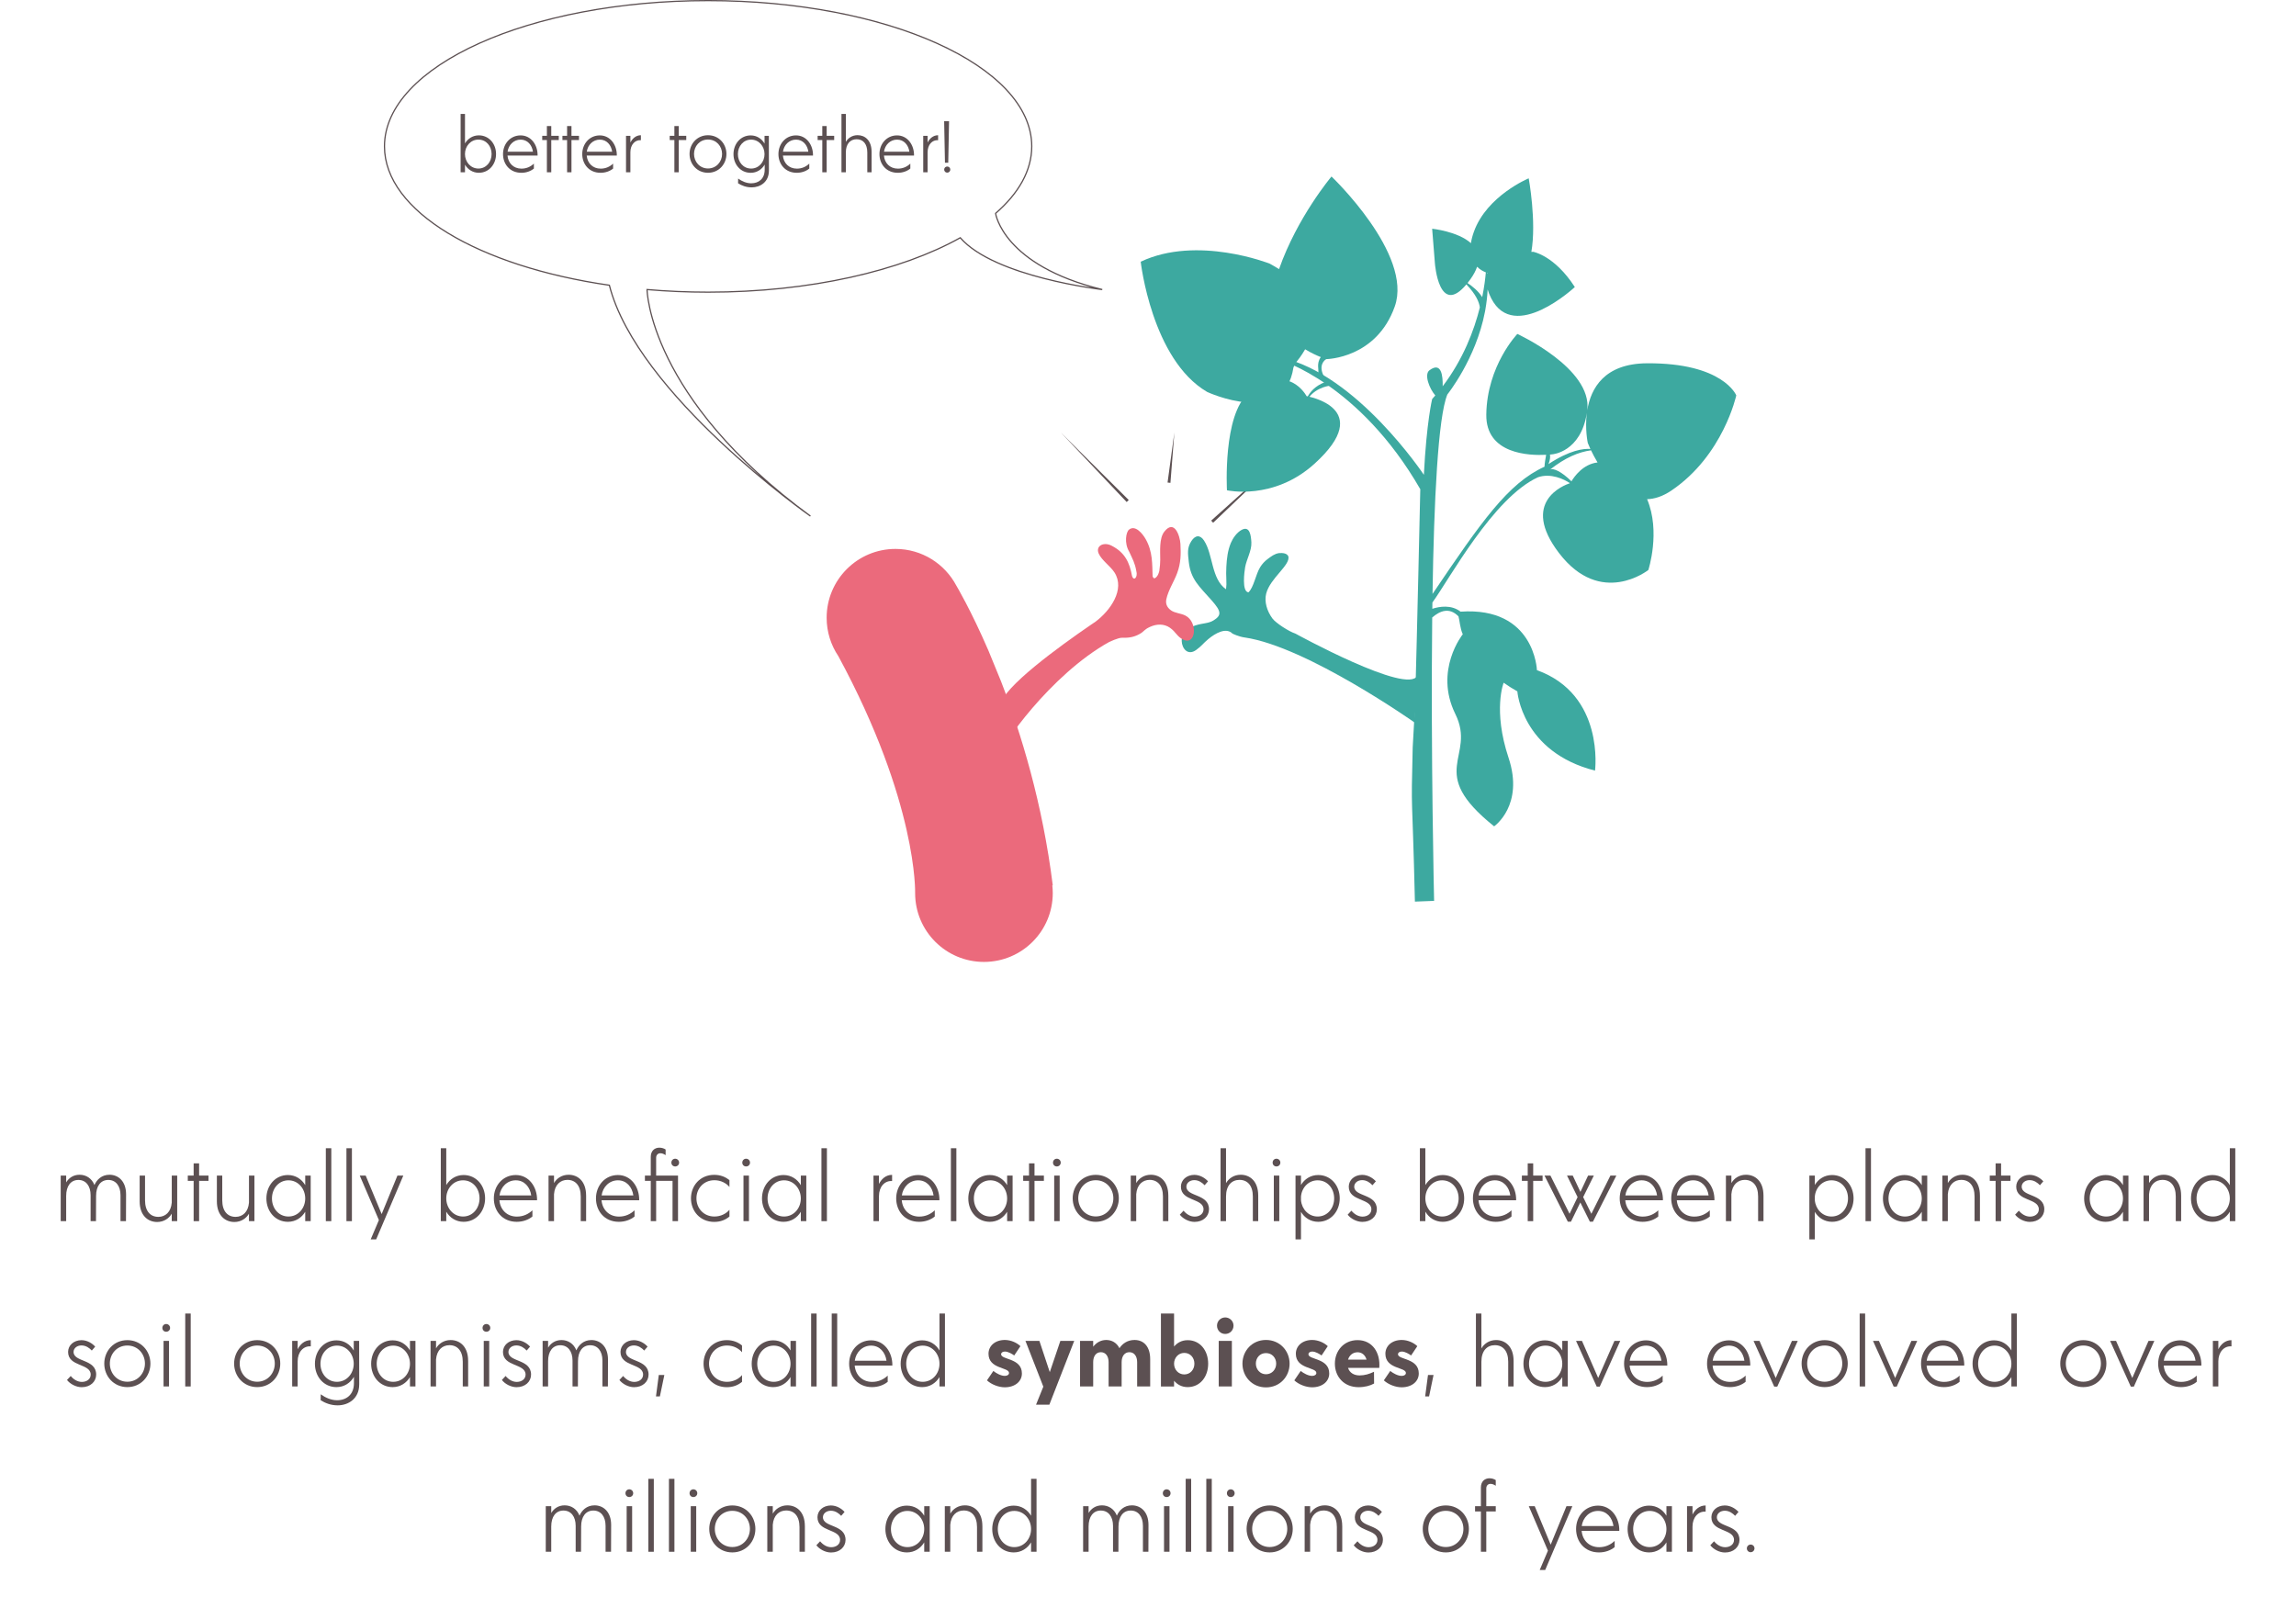 <?xml version="1.0" encoding="UTF-8"?><svg xmlns="http://www.w3.org/2000/svg" viewBox="0 0 1250 875.26"><defs><style>.d{fill:#eb6a7c;}.e{fill:#3da9a0;}.f{fill:#5c5052;}.g{fill:none;stroke:#5c5052;stroke-miterlimit:10;stroke-width:.67px;}</style></defs><g id="a"/><g id="b"><g id="c"><g><path class="f" d="M68.64,650.19l-.05,14.69h-2.98v-14.1c0-5.06-2.53-8.34-6.65-8.34s-6.65,3.28-6.65,8.69l-.05,13.75h-2.93v-14.1c0-5.06-2.53-8.34-6.65-8.34s-6.65,3.28-6.65,8.69v13.75h-2.98v-24.82h2.98v3.72c1.34-2.28,3.77-4.17,7.3-4.17s6.65,1.94,8.09,5.61c1.24-2.88,3.92-5.61,8.19-5.61,4.96,0,9.03,3.72,9.03,10.57Z"/><path class="f" d="M96.48,640.06v24.82h-2.98v-4.07c-1.44,2.53-4.27,4.52-7.94,4.52-5.11,0-9.53-3.62-9.53-11.27v-14h2.93v13.45c0,5.96,2.93,9.03,7.25,9.03,3.82,0,6.9-2.63,7.3-7.79v-14.69h2.98Z"/><path class="f" d="M113.51,642.94h-5.11v21.94h-2.98v-21.94h-3.18v-2.88h3.18v-6.65h2.98v6.65h5.11v2.88Z"/><path class="f" d="M138.52,640.06v24.82h-2.98v-4.07c-1.44,2.53-4.27,4.52-7.94,4.52-5.11,0-9.53-3.62-9.53-11.27v-14h2.93v13.45c0,5.96,2.93,9.03,7.25,9.03,3.82,0,6.9-2.63,7.3-7.79v-14.69h2.98Z"/><path class="f" d="M169.15,640.06v24.82h-2.98v-5.11c-1.94,3.23-5.26,5.46-9.43,5.46-6.9,0-11.71-5.71-11.71-12.71s4.81-12.76,11.71-12.76c4.17,0,7.5,2.23,9.43,5.51v-5.21h2.98Zm-2.98,12.46c0-5.31-3.82-9.88-9.13-9.88s-8.98,4.52-8.98,9.88,3.67,9.83,8.98,9.83,9.13-4.52,9.13-9.83Z"/><path class="f" d="M177.39,625.17h2.98v39.71h-2.98v-39.71Z"/><path class="f" d="M188.61,625.17h2.98v39.71h-2.98v-39.71Z"/><path class="f" d="M219.58,640.06l-14.79,34.75h-2.98l4.47-10.52-10.42-24.22h3.23l8.69,20.95,8.59-20.95h3.23Z"/><path class="f" d="M264.1,652.47c0,7-4.81,12.76-11.71,12.76-4.17,0-7.5-2.23-9.43-5.51v5.16h-2.98v-39.71h2.98v20.05c1.94-3.23,5.26-5.46,9.43-5.46,6.9,0,11.71,5.71,11.71,12.71Zm-3.03,0c0-5.41-3.67-9.83-8.98-9.83s-9.13,4.52-9.13,9.83,3.82,9.88,9.13,9.88,8.98-4.52,8.98-9.88Z"/><path class="f" d="M292.39,653.51h-20.5c.45,5.06,4.02,8.88,9.53,8.88,3.47,0,6.3-1.39,8.44-3.42v3.38c-2.13,1.74-5.11,2.88-8.54,2.88-7.79,0-12.46-5.86-12.46-12.76s4.86-12.71,11.96-12.71,11.71,6.45,11.57,13.75Zm-20.45-2.63h17.27c-.65-4.62-3.72-8.24-8.39-8.24s-8.24,3.57-8.89,8.24Z"/><path class="f" d="M319.1,650.88v14h-2.93v-13.45c0-5.96-2.93-9.03-7.25-9.03-3.82,0-6.9,2.63-7.3,7.79v14.69h-2.98v-24.82h2.98v4.07c1.44-2.53,4.27-4.52,7.94-4.52,5.11,0,9.53,3.62,9.53,11.27Z"/><path class="f" d="M347.99,653.51h-20.5c.45,5.06,4.02,8.88,9.53,8.88,3.47,0,6.3-1.39,8.44-3.42v3.38c-2.13,1.74-5.11,2.88-8.54,2.88-7.79,0-12.46-5.86-12.46-12.76s4.86-12.71,11.96-12.71,11.71,6.45,11.57,13.75Zm-20.45-2.63h17.27c-.65-4.62-3.72-8.24-8.39-8.24s-8.24,3.57-8.89,8.24Z"/><path class="f" d="M369.13,664.88h-2.98v-21.94h-8.93v21.94h-2.93v-21.94h-3.18v-2.88h3.18v-10.23c0-3.18,2.04-4.96,4.67-4.96,1.44,0,2.58,.45,3.42,.99v3.08c-.79-.5-1.64-1.04-2.88-1.04s-2.28,.89-2.28,2.48v9.68h11.91v24.82Zm-3.62-31.87c0-1.19,.89-2.13,2.08-2.13s2.13,.94,2.13,2.13-.94,2.08-2.13,2.08-2.08-.89-2.08-2.08Z"/><path class="f" d="M376.18,652.47c0-6.9,4.96-12.81,12.66-12.81,3.42,0,6.2,1.14,8.29,2.93v3.67c-1.74-2.08-4.67-3.67-8.19-3.67-5.86,0-9.78,4.52-9.78,9.88s3.92,9.88,9.78,9.88c3.52,0,6.45-1.59,8.19-3.67v3.67c-2.08,1.79-4.86,2.93-8.29,2.93-7.69,0-12.66-5.91-12.66-12.81Z"/><path class="f" d="M404.12,633.01c0-1.19,.89-2.13,2.08-2.13s2.13,.94,2.13,2.13-.94,2.08-2.13,2.08-2.08-.89-2.08-2.08Zm.65,7.05h2.98v24.82h-2.98v-24.82Z"/><path class="f" d="M438.97,640.06v24.82h-2.98v-5.11c-1.94,3.23-5.26,5.46-9.43,5.46-6.9,0-11.71-5.71-11.71-12.71s4.81-12.76,11.71-12.76c4.17,0,7.5,2.23,9.43,5.51v-5.21h2.98Zm-2.98,12.46c0-5.31-3.82-9.88-9.13-9.88s-8.98,4.52-8.98,9.88,3.67,9.83,8.98,9.83,9.13-4.52,9.13-9.83Z"/><path class="f" d="M447.21,625.17h2.98v39.71h-2.98v-39.71Z"/><path class="f" d="M485.68,639.66v3.38c-4.02-.3-7.15,3.08-7.15,8.19v13.65h-2.98v-24.82h2.98v4.57c1.29-2.58,3.67-4.96,7.15-4.96Z"/><path class="f" d="M511.44,653.51h-20.5c.45,5.06,4.02,8.88,9.53,8.88,3.47,0,6.3-1.39,8.44-3.42v3.38c-2.13,1.74-5.11,2.88-8.54,2.88-7.79,0-12.46-5.86-12.46-12.76s4.86-12.71,11.96-12.71,11.71,6.45,11.57,13.75Zm-20.45-2.63h17.27c-.65-4.62-3.72-8.24-8.39-8.24s-8.24,3.57-8.89,8.24Z"/><path class="f" d="M517.69,625.17h2.98v39.71h-2.98v-39.71Z"/><path class="f" d="M551.29,640.06v24.82h-2.98v-5.11c-1.94,3.23-5.26,5.46-9.43,5.46-6.9,0-11.71-5.71-11.71-12.71s4.81-12.76,11.71-12.76c4.17,0,7.5,2.23,9.43,5.51v-5.21h2.98Zm-2.98,12.46c0-5.31-3.82-9.88-9.13-9.88s-8.98,4.52-8.98,9.88,3.67,9.83,8.98,9.83,9.13-4.52,9.13-9.83Z"/><path class="f" d="M568.32,642.94h-5.11v21.94h-2.98v-21.94h-3.18v-2.88h3.18v-6.65h2.98v6.65h5.11v2.88Z"/><path class="f" d="M573.28,633.01c0-1.19,.89-2.13,2.08-2.13s2.13,.94,2.13,2.13-.94,2.08-2.13,2.08-2.08-.89-2.08-2.08Zm.65,7.05h2.98v24.82h-2.98v-24.82Z"/><path class="f" d="M584,652.42c0-6.85,5.11-12.76,12.56-12.76s12.56,5.91,12.56,12.76-5.11,12.81-12.56,12.81-12.56-5.91-12.56-12.81Zm22.14,0c0-5.26-3.87-9.83-9.58-9.83s-9.53,4.57-9.53,9.83,3.87,9.88,9.53,9.88,9.58-4.62,9.58-9.88Z"/><path class="f" d="M636.07,650.88v14h-2.93v-13.45c0-5.96-2.93-9.03-7.25-9.03-3.82,0-6.9,2.63-7.3,7.79v14.69h-2.98v-24.82h2.98v4.07c1.44-2.53,4.27-4.52,7.94-4.52,5.11,0,9.53,3.62,9.53,11.27Z"/><path class="f" d="M642.32,661.35l2.04-2.18c1.49,1.84,3.67,3.23,6.06,3.23,2.68,0,4.81-1.54,4.81-3.97,0-6.2-12.36-4.17-12.31-12.41,.05-3.57,3.08-6.3,7.25-6.35,3.28,0,6.01,1.84,7.5,3.52l-1.84,2.13c-1.24-1.34-3.18-2.78-5.61-2.78s-4.27,1.49-4.32,3.47c-.1,5.76,12.36,3.77,12.31,12.46-.05,3.82-3.18,6.8-7.89,6.8-3.08,0-6.3-1.74-7.99-3.92Z"/><path class="f" d="M685.01,650.88v14h-2.93v-13.45c0-5.96-2.93-9.03-7.25-9.03s-7.35,3.08-7.35,9.03v13.45h-2.98v-39.71h2.98v19.01c1.44-2.53,4.27-4.57,7.99-4.57,5.11,0,9.53,3.62,9.53,11.27Z"/><path class="f" d="M692.85,633.01c0-1.19,.89-2.13,2.08-2.13s2.13,.94,2.13,2.13-.94,2.08-2.13,2.08-2.08-.89-2.08-2.08Zm.65,7.05h2.98v24.82h-2.98v-24.82Z"/><path class="f" d="M729.38,652.47c0,7-4.81,12.76-11.71,12.76-4.12,0-7.45-2.18-9.38-5.41v14.99h-2.98v-34.75h2.98v5.11c1.94-3.23,5.26-5.41,9.38-5.41,6.9,0,11.71,5.71,11.71,12.71Zm-3.03,0c0-5.41-3.67-9.83-8.98-9.83-4.96,0-8.64,3.92-9.08,8.79v2.08c.45,4.86,4.12,8.84,9.08,8.84,5.31,0,8.98-4.52,8.98-9.88Z"/><path class="f" d="M733.7,661.35l2.04-2.18c1.49,1.84,3.67,3.23,6.06,3.23,2.68,0,4.81-1.54,4.81-3.97,0-6.2-12.36-4.17-12.31-12.41,.05-3.57,3.08-6.3,7.25-6.35,3.28,0,6.01,1.84,7.5,3.52l-1.84,2.13c-1.24-1.34-3.18-2.78-5.61-2.78s-4.27,1.49-4.32,3.47c-.1,5.76,12.36,3.77,12.31,12.46-.05,3.82-3.18,6.8-7.89,6.8-3.08,0-6.3-1.74-7.99-3.92Z"/><path class="f" d="M797.14,652.47c0,7-4.81,12.76-11.71,12.76-4.17,0-7.5-2.23-9.43-5.51v5.16h-2.98v-39.71h2.98v20.05c1.94-3.23,5.26-5.46,9.43-5.46,6.9,0,11.71,5.71,11.71,12.71Zm-3.03,0c0-5.41-3.67-9.83-8.98-9.83s-9.13,4.52-9.13,9.83,3.82,9.88,9.13,9.88,8.98-4.52,8.98-9.88Z"/><path class="f" d="M825.43,653.51h-20.5c.45,5.06,4.02,8.88,9.53,8.88,3.47,0,6.3-1.39,8.44-3.42v3.38c-2.13,1.74-5.11,2.88-8.54,2.88-7.79,0-12.46-5.86-12.46-12.76s4.86-12.71,11.96-12.71,11.71,6.45,11.57,13.75Zm-20.45-2.63h17.27c-.65-4.62-3.72-8.24-8.39-8.24s-8.24,3.57-8.89,8.24Z"/><path class="f" d="M839.82,642.94h-5.11v21.94h-2.98v-21.94h-3.18v-2.88h3.18v-6.65h2.98v6.65h5.11v2.88Z"/><path class="f" d="M879.98,640.06l-12.76,25.12h-1.64l-5.21-10.47-5.11,10.47h-1.69l-12.71-25.12h3.23l10.42,20.8,4.37-9.08-5.76-11.71h3.13l4.17,8.88,4.17-8.88h3.13l-5.81,11.71,4.47,9.08,10.37-20.8h3.23Z"/><path class="f" d="M905.34,653.51h-20.5c.45,5.06,4.02,8.88,9.53,8.88,3.47,0,6.3-1.39,8.44-3.42v3.38c-2.13,1.74-5.11,2.88-8.54,2.88-7.79,0-12.46-5.86-12.46-12.76s4.86-12.71,11.96-12.71,11.71,6.45,11.57,13.75Zm-20.45-2.63h17.27c-.65-4.62-3.72-8.24-8.39-8.24s-8.24,3.57-8.89,8.24Z"/><path class="f" d="M933.39,653.51h-20.5c.45,5.06,4.02,8.88,9.53,8.88,3.47,0,6.3-1.39,8.44-3.42v3.38c-2.13,1.74-5.11,2.88-8.54,2.88-7.79,0-12.46-5.86-12.46-12.76s4.86-12.71,11.96-12.71,11.71,6.45,11.57,13.75Zm-20.45-2.63h17.27c-.65-4.62-3.72-8.24-8.39-8.24s-8.24,3.57-8.89,8.24Z"/><path class="f" d="M960.09,650.88v14h-2.93v-13.45c0-5.96-2.93-9.03-7.25-9.03-3.82,0-6.9,2.63-7.3,7.79v14.69h-2.98v-24.82h2.98v4.07c1.44-2.53,4.27-4.52,7.94-4.52,5.11,0,9.53,3.62,9.53,11.27Z"/><path class="f" d="M1009.13,652.47c0,7-4.81,12.76-11.71,12.76-4.12,0-7.45-2.18-9.38-5.41v14.99h-2.98v-34.75h2.98v5.11c1.94-3.23,5.26-5.41,9.38-5.41,6.9,0,11.71,5.71,11.71,12.71Zm-3.03,0c0-5.41-3.67-9.83-8.98-9.83-4.96,0-8.64,3.92-9.08,8.79v2.08c.45,4.86,4.12,8.84,9.08,8.84,5.31,0,8.98-4.52,8.98-9.88Z"/><path class="f" d="M1015.63,625.17h2.98v39.71h-2.98v-39.71Z"/><path class="f" d="M1049.24,640.06v24.82h-2.98v-5.11c-1.94,3.23-5.26,5.46-9.43,5.46-6.9,0-11.71-5.71-11.71-12.71s4.81-12.76,11.71-12.76c4.17,0,7.5,2.23,9.43,5.51v-5.21h2.98Zm-2.98,12.46c0-5.31-3.82-9.88-9.13-9.88s-8.98,4.52-8.98,9.88,3.67,9.83,8.98,9.83,9.13-4.52,9.13-9.83Z"/><path class="f" d="M1077.93,650.88v14h-2.93v-13.45c0-5.96-2.93-9.03-7.25-9.03-3.82,0-6.9,2.63-7.3,7.79v14.69h-2.98v-24.82h2.98v4.07c1.44-2.53,4.27-4.52,7.94-4.52,5.11,0,9.53,3.62,9.53,11.27Z"/><path class="f" d="M1094.55,642.94h-5.11v21.94h-2.98v-21.94h-3.18v-2.88h3.18v-6.65h2.98v6.65h5.11v2.88Z"/><path class="f" d="M1097.08,661.35l2.04-2.18c1.49,1.84,3.67,3.23,6.06,3.23,2.68,0,4.81-1.54,4.81-3.97,0-6.2-12.36-4.17-12.31-12.41,.05-3.57,3.08-6.3,7.25-6.35,3.28,0,6.01,1.84,7.5,3.52l-1.84,2.13c-1.24-1.34-3.18-2.78-5.61-2.78s-4.27,1.49-4.32,3.47c-.1,5.76,12.36,3.77,12.31,12.46-.05,3.82-3.18,6.8-7.89,6.8-3.08,0-6.3-1.74-7.99-3.92Z"/><path class="f" d="M1158.78,640.06v24.82h-2.98v-5.11c-1.94,3.23-5.26,5.46-9.43,5.46-6.9,0-11.71-5.71-11.71-12.71s4.81-12.76,11.71-12.76c4.17,0,7.5,2.23,9.43,5.51v-5.21h2.98Zm-2.98,12.46c0-5.31-3.82-9.88-9.13-9.88s-8.98,4.52-8.98,9.88,3.67,9.83,8.98,9.83,9.13-4.52,9.13-9.83Z"/><path class="f" d="M1187.47,650.88v14h-2.93v-13.45c0-5.96-2.93-9.03-7.25-9.03-3.82,0-6.9,2.63-7.3,7.79v14.69h-2.98v-24.82h2.98v4.07c1.44-2.53,4.27-4.52,7.94-4.52,5.11,0,9.53,3.62,9.53,11.27Z"/><path class="f" d="M1216.95,625.17v39.71h-2.98v-5.11c-1.94,3.23-5.26,5.46-9.43,5.46-6.9,0-11.71-5.71-11.71-12.71s4.81-12.76,11.71-12.76c4.17,0,7.5,2.23,9.43,5.51v-20.1h2.98Zm-2.98,27.35c0-5.31-3.82-9.88-9.13-9.88s-8.98,4.52-8.98,9.88,3.67,9.83,8.98,9.83,9.13-4.52,9.13-9.83Z"/><path class="f" d="M36.47,751.35l2.04-2.18c1.49,1.84,3.67,3.23,6.06,3.23,2.68,0,4.81-1.54,4.81-3.97,0-6.2-12.36-4.17-12.31-12.41,.05-3.57,3.08-6.3,7.25-6.35,3.28,0,6.01,1.84,7.5,3.52l-1.84,2.13c-1.24-1.34-3.18-2.78-5.61-2.78s-4.27,1.49-4.32,3.47c-.1,5.76,12.36,3.77,12.31,12.46-.05,3.82-3.18,6.8-7.89,6.8-3.08,0-6.3-1.74-7.99-3.92Z"/><path class="f" d="M56.77,742.42c0-6.85,5.11-12.76,12.56-12.76s12.56,5.91,12.56,12.76-5.11,12.81-12.56,12.81-12.56-5.91-12.56-12.81Zm22.14,0c0-5.26-3.87-9.83-9.58-9.83s-9.53,4.57-9.53,9.83,3.87,9.88,9.53,9.88,9.58-4.62,9.58-9.88Z"/><path class="f" d="M88.39,723.01c0-1.19,.89-2.13,2.08-2.13s2.13,.94,2.13,2.13-.94,2.08-2.13,2.08-2.08-.89-2.08-2.08Zm.65,7.05h2.98v24.82h-2.98v-24.82Z"/><path class="f" d="M100.85,715.17h2.98v39.71h-2.98v-39.71Z"/><path class="f" d="M127.46,742.42c0-6.85,5.11-12.76,12.56-12.76s12.56,5.91,12.56,12.76-5.11,12.81-12.56,12.81-12.56-5.91-12.56-12.81Zm22.14,0c0-5.26-3.87-9.83-9.58-9.83s-9.53,4.57-9.53,9.83,3.87,9.88,9.53,9.88,9.58-4.62,9.58-9.88Z"/><path class="f" d="M169.2,729.66v3.38c-4.02-.3-7.15,3.08-7.15,8.19v13.65h-2.98v-24.82h2.98v4.57c1.29-2.58,3.67-4.96,7.15-4.96Z"/><path class="f" d="M195.56,753.79c0,7.74-5.91,11.37-11.71,11.37-3.77,0-6.8-1.24-9.28-2.78l.05-3.23c2.63,1.89,5.71,3.23,8.89,3.23,5.21,0,9.18-3.18,9.18-9.28v-3.47c-1.94,3.33-5.31,5.61-9.53,5.61-6.9,0-11.71-5.71-11.71-12.71s4.81-12.76,11.71-12.76c4.17,0,7.5,2.23,9.43,5.56v-5.26h2.93l.05,23.73Zm-2.98-11.27c0-5.31-3.82-9.88-9.13-9.88s-8.98,4.52-8.98,9.88,3.67,9.83,8.98,9.83,9.13-4.52,9.13-9.83Z"/><path class="f" d="M226.18,730.06v24.82h-2.98v-5.11c-1.94,3.23-5.26,5.46-9.43,5.46-6.9,0-11.71-5.71-11.71-12.71s4.81-12.76,11.71-12.76c4.17,0,7.5,2.23,9.43,5.51v-5.21h2.98Zm-2.98,12.46c0-5.31-3.82-9.88-9.13-9.88s-8.98,4.52-8.98,9.88,3.67,9.83,8.98,9.83,9.13-4.52,9.13-9.83Z"/><path class="f" d="M254.87,740.88v14h-2.93v-13.45c0-5.96-2.93-9.03-7.25-9.03-3.82,0-6.9,2.63-7.3,7.79v14.69h-2.98v-24.82h2.98v4.07c1.44-2.53,4.27-4.52,7.94-4.52,5.11,0,9.53,3.62,9.53,11.27Z"/><path class="f" d="M262.71,723.01c0-1.19,.89-2.13,2.08-2.13s2.13,.94,2.13,2.13-.94,2.08-2.13,2.08-2.08-.89-2.08-2.08Zm.65,7.05h2.98v24.82h-2.98v-24.82Z"/><path class="f" d="M273.23,751.35l2.04-2.18c1.49,1.84,3.67,3.23,6.06,3.23,2.68,0,4.81-1.54,4.81-3.97,0-6.2-12.36-4.17-12.31-12.41,.05-3.57,3.08-6.3,7.25-6.35,3.28,0,6.01,1.84,7.5,3.52l-1.84,2.13c-1.24-1.34-3.18-2.78-5.61-2.78s-4.27,1.49-4.32,3.47c-.1,5.76,12.36,3.77,12.31,12.46-.05,3.82-3.18,6.8-7.89,6.8-3.08,0-6.3-1.74-7.99-3.92Z"/><path class="f" d="M331.01,740.19l-.05,14.69h-2.98v-14.1c0-5.06-2.53-8.34-6.65-8.34s-6.65,3.28-6.65,8.69l-.05,13.75h-2.93v-14.1c0-5.06-2.53-8.34-6.65-8.34s-6.65,3.28-6.65,8.69v13.75h-2.98v-24.82h2.98v3.72c1.34-2.28,3.77-4.17,7.3-4.17s6.65,1.94,8.09,5.61c1.24-2.88,3.92-5.61,8.19-5.61,4.96,0,9.03,3.72,9.03,10.57Z"/><path class="f" d="M337.21,751.35l2.04-2.18c1.49,1.84,3.67,3.23,6.06,3.23,2.68,0,4.81-1.54,4.81-3.97,0-6.2-12.36-4.17-12.31-12.41,.05-3.57,3.08-6.3,7.25-6.35,3.28,0,6.01,1.84,7.5,3.52l-1.84,2.13c-1.24-1.34-3.18-2.78-5.61-2.78s-4.27,1.49-4.32,3.47c-.1,5.76,12.36,3.77,12.31,12.46-.05,3.82-3.18,6.8-7.89,6.8-3.08,0-6.3-1.74-7.99-3.92Z"/><path class="f" d="M358.66,748.62h3.03l-2.43,11.67h-2.13l1.54-11.67Z"/><path class="f" d="M383.03,742.47c0-6.9,4.96-12.81,12.66-12.81,3.42,0,6.2,1.14,8.29,2.93v3.67c-1.74-2.08-4.67-3.67-8.19-3.67-5.86,0-9.78,4.52-9.78,9.88s3.92,9.88,9.78,9.88c3.52,0,6.45-1.59,8.19-3.67v3.67c-2.08,1.79-4.86,2.93-8.29,2.93-7.69,0-12.66-5.91-12.66-12.81Z"/><path class="f" d="M433.36,730.06v24.82h-2.98v-5.11c-1.94,3.23-5.26,5.46-9.43,5.46-6.9,0-11.71-5.71-11.71-12.71s4.81-12.76,11.71-12.76c4.17,0,7.5,2.23,9.43,5.51v-5.21h2.98Zm-2.98,12.46c0-5.31-3.82-9.88-9.13-9.88s-8.98,4.52-8.98,9.88,3.67,9.83,8.98,9.83,9.13-4.52,9.13-9.83Z"/><path class="f" d="M441.6,715.17h2.98v39.71h-2.98v-39.71Z"/><path class="f" d="M452.81,715.17h2.98v39.71h-2.98v-39.71Z"/><path class="f" d="M485.82,743.51h-20.5c.45,5.06,4.02,8.88,9.53,8.88,3.47,0,6.3-1.39,8.44-3.42v3.38c-2.13,1.74-5.11,2.88-8.54,2.88-7.79,0-12.46-5.86-12.46-12.76s4.86-12.71,11.96-12.71,11.71,6.45,11.57,13.75Zm-20.45-2.63h17.27c-.65-4.62-3.72-8.24-8.39-8.24s-8.24,3.57-8.89,8.24Z"/><path class="f" d="M514.46,715.17v39.71h-2.98v-5.11c-1.94,3.23-5.26,5.46-9.43,5.46-6.9,0-11.71-5.71-11.71-12.71s4.81-12.76,11.71-12.76c4.17,0,7.5,2.23,9.43,5.51v-20.1h2.98Zm-2.98,27.35c0-5.31-3.82-9.88-9.13-9.88s-8.98,4.52-8.98,9.88,3.67,9.83,8.98,9.83,9.13-4.52,9.13-9.83Z"/><path class="f" d="M537.34,751.55l3.47-5.11c1.69,1.34,4.17,2.68,6.25,2.68,1.39,0,2.28-.69,2.28-1.59,0-3.23-11.17-2.04-11.17-10.47,0-4.12,3.38-7.45,8.84-7.5,3.57,0,6.8,1.69,8.54,3.38l-3.38,5.06c-1.09-.79-3.28-2.13-5.06-2.13-1.24,0-2.08,.6-2.08,1.49,0,3.08,11.37,1.99,11.32,10.47,0,4.27-3.72,7.5-9.33,7.5-3.33,0-7.3-1.54-9.68-3.77Z"/><path class="f" d="M584.84,730.06l-13.55,34.75h-7.25l3.97-9.83-9.73-24.92h7.59l5.66,17.03,5.76-17.03h7.54Z"/><path class="f" d="M626.19,739.99v14.89h-7.1v-13.25c0-3.33-1.69-5.41-4.22-5.41s-4.22,2.08-4.22,5.41v13.25h-7.1v-13.25c0-3.33-1.69-5.41-4.22-5.41s-4.17,2.08-4.17,5.41v13.25h-7.15v-24.82h7.15v3.18c1.59-2.08,4.02-3.67,7.1-3.67s5.71,1.54,7.2,4.47c1.74-2.63,4.52-4.47,8.24-4.47,5.11,0,8.49,3.72,8.49,10.42Z"/><path class="f" d="M657.76,742.47c0,7.1-4.37,12.76-11.17,12.76-3.18,0-5.66-1.39-7.4-3.47v3.13h-7.15v-39.71h7.15v17.97c1.74-2.08,4.22-3.47,7.4-3.47,6.8,0,11.17,5.66,11.17,12.81Zm-7.5,0c0-3.28-2.23-5.86-5.51-5.86s-5.56,2.73-5.56,5.86,2.28,5.86,5.56,5.86,5.51-2.63,5.51-5.86Z"/><path class="f" d="M662.57,721.77c0-2.48,1.99-4.47,4.47-4.47s4.52,1.99,4.52,4.47-1.94,4.52-4.52,4.52-4.47-2.04-4.47-4.52Zm.94,8.29h7.15v24.82h-7.15v-24.82Z"/><path class="f" d="M676.42,742.47c0-7,5.26-12.91,12.81-12.91s12.86,5.91,12.86,12.91-5.26,12.91-12.86,12.91-12.81-5.96-12.81-12.91Zm18.37-.05c0-3.08-2.18-5.71-5.56-5.71s-5.51,2.63-5.51,5.71,2.23,5.81,5.51,5.81,5.56-2.63,5.56-5.81Z"/><path class="f" d="M704.66,751.55l3.47-5.11c1.69,1.34,4.17,2.68,6.25,2.68,1.39,0,2.28-.69,2.28-1.59,0-3.23-11.17-2.04-11.17-10.47,0-4.12,3.38-7.45,8.84-7.5,3.57,0,6.8,1.69,8.54,3.38l-3.38,5.06c-1.09-.79-3.28-2.13-5.06-2.13-1.24,0-2.08,.6-2.08,1.49,0,3.08,11.37,1.99,11.32,10.47,0,4.27-3.72,7.5-9.33,7.5-3.33,0-7.3-1.54-9.68-3.77Z"/><path class="f" d="M750.93,744.75h-17.03c.84,2.68,3.23,4.12,6.3,4.12,2.78,0,5.36-.79,7.84-1.99l.05,6.4c-2.13,1.19-5.06,1.99-8.44,1.99-8.09,0-12.91-5.81-12.91-12.81s4.86-12.81,12.36-12.81c8.09,0,12.51,6.9,11.81,15.09Zm-17.03-4.47h10.08c-.7-2.48-2.53-4.02-4.86-4.02-2.58,0-4.52,1.64-5.21,4.02Z"/><path class="f" d="M753.41,751.55l3.47-5.11c1.69,1.34,4.17,2.68,6.25,2.68,1.39,0,2.28-.69,2.28-1.59,0-3.23-11.17-2.04-11.17-10.47,0-4.12,3.38-7.45,8.84-7.5,3.57,0,6.8,1.69,8.54,3.38l-3.38,5.06c-1.09-.79-3.28-2.13-5.06-2.13-1.24,0-2.08,.6-2.08,1.49,0,3.08,11.37,1.99,11.32,10.47,0,4.27-3.72,7.5-9.33,7.5-3.33,0-7.3-1.54-9.68-3.77Z"/><path class="f" d="M777.43,748.62h3.03l-2.43,11.67h-2.13l1.54-11.67Z"/><path class="f" d="M824.04,740.88v14h-2.93v-13.45c0-5.96-2.93-9.03-7.25-9.03s-7.35,3.08-7.35,9.03v13.45h-2.98v-39.71h2.98v19.01c1.44-2.53,4.27-4.57,7.99-4.57,5.11,0,9.53,3.62,9.53,11.27Z"/><path class="f" d="M853.52,730.06v24.82h-2.98v-5.11c-1.94,3.23-5.26,5.46-9.43,5.46-6.9,0-11.71-5.71-11.71-12.71s4.81-12.76,11.71-12.76c4.17,0,7.5,2.23,9.43,5.51v-5.21h2.98Zm-2.98,12.46c0-5.31-3.82-9.88-9.13-9.88s-8.98,4.52-8.98,9.88,3.67,9.83,8.98,9.83,9.13-4.52,9.13-9.83Z"/><path class="f" d="M882.11,730.06l-11.17,24.92h-1.64l-11.27-24.92h3.23l8.84,20.2,8.84-20.2h3.18Z"/><path class="f" d="M907.72,743.51h-20.5c.45,5.06,4.02,8.88,9.53,8.88,3.47,0,6.3-1.39,8.44-3.42v3.38c-2.13,1.74-5.11,2.88-8.54,2.88-7.79,0-12.46-5.86-12.46-12.76s4.86-12.71,11.96-12.71,11.71,6.45,11.57,13.75Zm-20.45-2.63h17.27c-.65-4.62-3.72-8.24-8.39-8.24s-8.24,3.57-8.89,8.24Z"/><path class="f" d="M952.89,743.51h-20.5c.45,5.06,4.02,8.88,9.53,8.88,3.47,0,6.3-1.39,8.44-3.42v3.38c-2.13,1.74-5.11,2.88-8.54,2.88-7.79,0-12.46-5.86-12.46-12.76s4.86-12.71,11.96-12.71,11.71,6.45,11.57,13.75Zm-20.45-2.63h17.27c-.65-4.62-3.72-8.24-8.39-8.24s-8.24,3.57-8.89,8.24Z"/><path class="f" d="M978.75,730.06l-11.17,24.92h-1.64l-11.27-24.92h3.23l8.84,20.2,8.84-20.2h3.18Z"/><path class="f" d="M980.84,742.42c0-6.85,5.11-12.76,12.56-12.76s12.56,5.91,12.56,12.76-5.11,12.81-12.56,12.81-12.56-5.91-12.56-12.81Zm22.14,0c0-5.26-3.87-9.83-9.58-9.83s-9.53,4.57-9.53,9.83,3.87,9.88,9.53,9.88,9.58-4.62,9.58-9.88Z"/><path class="f" d="M1012.45,715.17h2.98v39.71h-2.98v-39.71Z"/><path class="f" d="M1043.78,730.06l-11.17,24.92h-1.64l-11.27-24.92h3.23l8.84,20.2,8.84-20.2h3.18Z"/><path class="f" d="M1069.39,743.51h-20.5c.45,5.06,4.02,8.88,9.53,8.88,3.47,0,6.3-1.39,8.44-3.42v3.38c-2.13,1.74-5.11,2.88-8.54,2.88-7.79,0-12.46-5.86-12.46-12.76s4.86-12.71,11.96-12.71,11.71,6.45,11.57,13.75Zm-20.45-2.63h17.27c-.65-4.62-3.72-8.24-8.39-8.24s-8.24,3.57-8.89,8.24Z"/><path class="f" d="M1098.03,715.17v39.71h-2.98v-5.11c-1.94,3.23-5.26,5.46-9.43,5.46-6.9,0-11.71-5.71-11.71-12.71s4.81-12.76,11.71-12.76c4.17,0,7.5,2.23,9.43,5.51v-20.1h2.98Zm-2.98,27.35c0-5.31-3.82-9.88-9.13-9.88s-8.98,4.52-8.98,9.88,3.67,9.83,8.98,9.83,9.13-4.52,9.13-9.83Z"/><path class="f" d="M1121.65,742.42c0-6.85,5.11-12.76,12.56-12.76s12.56,5.91,12.56,12.76-5.11,12.81-12.56,12.81-12.56-5.91-12.56-12.81Zm22.14,0c0-5.26-3.87-9.83-9.58-9.83s-9.53,4.57-9.53,9.83,3.87,9.88,9.53,9.88,9.58-4.62,9.58-9.88Z"/><path class="f" d="M1172.88,730.06l-11.17,24.92h-1.64l-11.27-24.92h3.23l8.84,20.2,8.84-20.2h3.18Z"/><path class="f" d="M1198.49,743.51h-20.5c.45,5.06,4.02,8.88,9.53,8.88,3.47,0,6.3-1.39,8.44-3.42v3.38c-2.13,1.74-5.11,2.88-8.54,2.88-7.79,0-12.46-5.86-12.46-12.76s4.86-12.71,11.96-12.71,11.71,6.45,11.57,13.75Zm-20.45-2.63h17.27c-.65-4.62-3.72-8.24-8.39-8.24s-8.24,3.57-8.89,8.24Z"/><path class="f" d="M1214.87,729.66v3.38c-4.02-.3-7.15,3.08-7.15,8.19v13.65h-2.98v-24.82h2.98v4.57c1.29-2.58,3.67-4.96,7.15-4.96Z"/><path class="f" d="M332.72,830.19l-.05,14.69h-2.98v-14.1c0-5.06-2.53-8.34-6.65-8.34s-6.65,3.28-6.65,8.69l-.05,13.75h-2.93v-14.1c0-5.06-2.53-8.34-6.65-8.34s-6.65,3.28-6.65,8.69v13.75h-2.98v-24.82h2.98v3.72c1.34-2.28,3.77-4.17,7.3-4.17s6.65,1.94,8.09,5.61c1.24-2.88,3.92-5.61,8.19-5.61,4.96,0,9.03,3.72,9.03,10.57Z"/><path class="f" d="M340.52,813.01c0-1.19,.89-2.13,2.08-2.13s2.13,.94,2.13,2.13-.94,2.08-2.13,2.08-2.08-.89-2.08-2.08Zm.65,7.05h2.98v24.82h-2.98v-24.82Z"/><path class="f" d="M352.97,805.17h2.98v39.71h-2.98v-39.71Z"/><path class="f" d="M364.19,805.17h2.98v39.71h-2.98v-39.71Z"/><path class="f" d="M375.41,813.01c0-1.19,.89-2.13,2.08-2.13s2.13,.94,2.13,2.13-.94,2.08-2.13,2.08-2.08-.89-2.08-2.08Zm.65,7.05h2.98v24.82h-2.98v-24.82Z"/><path class="f" d="M386.13,832.42c0-6.85,5.11-12.76,12.56-12.76s12.56,5.91,12.56,12.76-5.11,12.81-12.56,12.81-12.56-5.91-12.56-12.81Zm22.14,0c0-5.26-3.87-9.83-9.58-9.83s-9.53,4.57-9.53,9.83,3.87,9.88,9.53,9.88,9.58-4.62,9.58-9.88Z"/><path class="f" d="M438.2,830.88v14h-2.93v-13.45c0-5.96-2.93-9.03-7.25-9.03-3.82,0-6.9,2.63-7.3,7.79v14.69h-2.98v-24.82h2.98v4.07c1.44-2.53,4.27-4.52,7.94-4.52,5.11,0,9.53,3.62,9.53,11.27Z"/><path class="f" d="M444.45,841.35l2.04-2.18c1.49,1.84,3.67,3.23,6.06,3.23,2.68,0,4.81-1.54,4.81-3.97,0-6.2-12.36-4.17-12.31-12.41,.05-3.57,3.08-6.3,7.25-6.35,3.28,0,6.01,1.84,7.5,3.52l-1.84,2.13c-1.24-1.34-3.18-2.78-5.61-2.78s-4.27,1.49-4.32,3.47c-.1,5.76,12.36,3.77,12.31,12.46-.05,3.82-3.18,6.8-7.89,6.8-3.08,0-6.3-1.74-7.99-3.92Z"/><path class="f" d="M506.15,820.06v24.82h-2.98v-5.11c-1.94,3.23-5.26,5.46-9.43,5.46-6.9,0-11.71-5.71-11.71-12.71s4.81-12.76,11.71-12.76c4.17,0,7.5,2.23,9.43,5.51v-5.21h2.98Zm-2.98,12.46c0-5.31-3.82-9.88-9.13-9.88s-8.98,4.52-8.98,9.88,3.67,9.83,8.98,9.83,9.13-4.52,9.13-9.83Z"/><path class="f" d="M534.84,830.88v14h-2.93v-13.45c0-5.96-2.93-9.03-7.25-9.03-3.82,0-6.9,2.63-7.3,7.79v14.69h-2.98v-24.82h2.98v4.07c1.44-2.53,4.27-4.52,7.94-4.52,5.11,0,9.53,3.62,9.53,11.27Z"/><path class="f" d="M564.32,805.17v39.71h-2.98v-5.11c-1.94,3.23-5.26,5.46-9.43,5.46-6.9,0-11.71-5.71-11.71-12.71s4.81-12.76,11.71-12.76c4.17,0,7.5,2.23,9.43,5.51v-20.1h2.98Zm-2.98,27.35c0-5.31-3.82-9.88-9.13-9.88s-8.98,4.52-8.98,9.88,3.67,9.83,8.98,9.83,9.13-4.52,9.13-9.83Z"/><path class="f" d="M625.27,830.19l-.05,14.69h-2.98v-14.1c0-5.06-2.53-8.34-6.65-8.34s-6.65,3.28-6.65,8.69l-.05,13.75h-2.93v-14.1c0-5.06-2.53-8.34-6.65-8.34s-6.65,3.28-6.65,8.69v13.75h-2.98v-24.82h2.98v3.72c1.34-2.28,3.77-4.17,7.3-4.17s6.65,1.94,8.09,5.61c1.24-2.88,3.92-5.61,8.19-5.61,4.96,0,9.03,3.72,9.03,10.57Z"/><path class="f" d="M633.07,813.01c0-1.19,.89-2.13,2.08-2.13s2.13,.94,2.13,2.13-.94,2.08-2.13,2.08-2.08-.89-2.08-2.08Zm.65,7.05h2.98v24.82h-2.98v-24.82Z"/><path class="f" d="M645.52,805.17h2.98v39.71h-2.98v-39.71Z"/><path class="f" d="M656.74,805.17h2.98v39.71h-2.98v-39.71Z"/><path class="f" d="M667.96,813.01c0-1.19,.89-2.13,2.08-2.13s2.13,.94,2.13,2.13-.94,2.08-2.13,2.08-2.08-.89-2.08-2.08Zm.65,7.05h2.98v24.82h-2.98v-24.82Z"/><path class="f" d="M678.68,832.42c0-6.85,5.11-12.76,12.56-12.76s12.56,5.91,12.56,12.76-5.11,12.81-12.56,12.81-12.56-5.91-12.56-12.81Zm22.14,0c0-5.26-3.87-9.83-9.58-9.83s-9.53,4.57-9.53,9.83,3.87,9.88,9.53,9.88,9.58-4.62,9.58-9.88Z"/><path class="f" d="M730.75,830.88v14h-2.93v-13.45c0-5.96-2.93-9.03-7.25-9.03-3.82,0-6.9,2.63-7.3,7.79v14.69h-2.98v-24.82h2.98v4.07c1.44-2.53,4.27-4.52,7.94-4.52,5.11,0,9.53,3.62,9.53,11.27Z"/><path class="f" d="M737,841.35l2.04-2.18c1.49,1.84,3.67,3.23,6.06,3.23,2.68,0,4.81-1.54,4.81-3.97,0-6.2-12.36-4.17-12.31-12.41,.05-3.57,3.08-6.3,7.25-6.35,3.28,0,6.01,1.84,7.5,3.52l-1.84,2.13c-1.24-1.34-3.18-2.78-5.61-2.78s-4.27,1.49-4.32,3.47c-.1,5.76,12.36,3.77,12.31,12.46-.05,3.82-3.18,6.8-7.89,6.8-3.08,0-6.3-1.74-7.99-3.92Z"/><path class="f" d="M774.58,832.42c0-6.85,5.11-12.76,12.56-12.76s12.56,5.91,12.56,12.76-5.11,12.81-12.56,12.81-12.56-5.91-12.56-12.81Zm22.14,0c0-5.26-3.87-9.83-9.58-9.83s-9.53,4.57-9.53,9.83,3.87,9.88,9.53,9.88,9.58-4.62,9.58-9.88Z"/><path class="f" d="M809.17,810.38v9.68h5.16v2.88h-5.16v21.94h-2.93v-21.94h-3.18v-2.88h3.18v-10.23c0-3.18,2.04-4.96,4.67-4.96,1.44,0,2.58,.45,3.42,.99v3.08c-.79-.5-1.64-1.04-2.88-1.04s-2.28,.89-2.28,2.48Z"/><path class="f" d="M856.03,820.06l-14.79,34.75h-2.98l4.47-10.52-10.42-24.22h3.23l8.69,20.95,8.59-20.95h3.23Z"/><path class="f" d="M881.59,833.51h-20.5c.45,5.06,4.02,8.88,9.53,8.88,3.47,0,6.3-1.39,8.44-3.42v3.38c-2.13,1.74-5.11,2.88-8.54,2.88-7.79,0-12.46-5.86-12.46-12.76s4.86-12.71,11.96-12.71,11.71,6.45,11.57,13.75Zm-20.45-2.63h17.27c-.65-4.62-3.72-8.24-8.39-8.24s-8.24,3.57-8.89,8.24Z"/><path class="f" d="M910.23,820.06v24.82h-2.98v-5.11c-1.94,3.23-5.26,5.46-9.43,5.46-6.9,0-11.71-5.71-11.71-12.71s4.81-12.76,11.71-12.76c4.17,0,7.5,2.23,9.43,5.51v-5.21h2.98Zm-2.98,12.46c0-5.31-3.82-9.88-9.13-9.88s-8.98,4.52-8.98,9.88,3.67,9.83,8.98,9.83,9.13-4.52,9.13-9.83Z"/><path class="f" d="M928.59,819.66v3.38c-4.02-.3-7.15,3.08-7.15,8.19v13.65h-2.98v-24.82h2.98v4.57c1.29-2.58,3.67-4.96,7.15-4.96Z"/><path class="f" d="M931.13,841.35l2.04-2.18c1.49,1.84,3.67,3.23,6.06,3.23,2.68,0,4.81-1.54,4.81-3.97,0-6.2-12.36-4.17-12.31-12.41,.05-3.57,3.08-6.3,7.25-6.35,3.28,0,6.01,1.84,7.5,3.52l-1.84,2.13c-1.24-1.34-3.18-2.78-5.61-2.78s-4.27,1.49-4.32,3.47c-.1,5.76,12.36,3.77,12.31,12.46-.05,3.82-3.18,6.8-7.89,6.8-3.08,0-6.3-1.74-7.99-3.92Z"/><path class="f" d="M951.03,843.04c0-1.14,.89-2.08,2.08-2.08s2.08,.94,2.08,2.08-.94,2.08-2.08,2.08-2.08-.89-2.08-2.08Z"/></g><g><polygon class="f" points="659.4 283.46 698.16 248.67 660.46 284.61 659.4 283.46"/><g><path class="f" d="M270.06,83.87c0,5.6-3.85,10.2-9.37,10.2-3.33,0-6-1.79-7.54-4.41v4.13h-2.38v-31.76h2.38v16.04c1.55-2.58,4.21-4.37,7.54-4.37,5.52,0,9.37,4.57,9.37,10.16Zm-2.42,0c0-4.33-2.94-7.86-7.19-7.86s-7.31,3.61-7.31,7.86,3.06,7.9,7.31,7.9,7.19-3.61,7.19-7.9Z"/><path class="f" d="M292.69,84.71h-16.4c.36,4.05,3.22,7.11,7.62,7.11,2.78,0,5.04-1.11,6.75-2.74v2.7c-1.71,1.39-4.09,2.3-6.83,2.3-6.23,0-9.97-4.69-9.97-10.2s3.89-10.16,9.57-10.16,9.37,5.16,9.25,11Zm-16.36-2.1h13.82c-.52-3.69-2.98-6.59-6.71-6.59s-6.59,2.86-7.11,6.59Z"/><path class="f" d="M304.21,76.25h-4.09v17.55h-2.38v-17.55h-2.54v-2.3h2.54v-5.32h2.38v5.32h4.09v2.3Z"/><path class="f" d="M315.21,76.25h-4.09v17.55h-2.38v-17.55h-2.54v-2.3h2.54v-5.32h2.38v5.32h4.09v2.3Z"/><path class="f" d="M335.82,84.71h-16.4c.36,4.05,3.22,7.11,7.62,7.11,2.78,0,5.04-1.11,6.75-2.74v2.7c-1.71,1.39-4.09,2.3-6.83,2.3-6.23,0-9.97-4.69-9.97-10.2s3.89-10.16,9.57-10.16,9.37,5.16,9.25,11Zm-16.36-2.1h13.82c-.52-3.69-2.98-6.59-6.71-6.59s-6.59,2.86-7.11,6.59Z"/><path class="f" d="M348.92,73.63v2.7c-3.22-.24-5.72,2.46-5.72,6.55v10.92h-2.38v-19.85h2.38v3.65c1.03-2.06,2.94-3.97,5.72-3.97Z"/><path class="f" d="M373.62,76.25h-4.09v17.55h-2.38v-17.55h-2.54v-2.3h2.54v-5.32h2.38v5.32h4.09v2.3Z"/><path class="f" d="M375.41,83.83c0-5.48,4.09-10.2,10.04-10.2s10.04,4.72,10.04,10.2-4.09,10.24-10.04,10.24-10.04-4.72-10.04-10.24Zm17.71,0c0-4.21-3.1-7.86-7.66-7.86s-7.62,3.65-7.62,7.86,3.1,7.9,7.62,7.9,7.66-3.69,7.66-7.9Z"/><path class="f" d="M418.61,92.93c0,6.19-4.72,9.09-9.37,9.09-3.02,0-5.44-.99-7.42-2.22l.04-2.58c2.1,1.51,4.57,2.58,7.11,2.58,4.17,0,7.35-2.54,7.35-7.42v-2.78c-1.55,2.66-4.25,4.49-7.62,4.49-5.52,0-9.37-4.57-9.37-10.16s3.85-10.2,9.37-10.2c3.33,0,6,1.79,7.54,4.45v-4.21h2.34l.04,18.98Zm-2.38-9.01c0-4.25-3.06-7.9-7.31-7.9s-7.19,3.61-7.19,7.9,2.94,7.86,7.19,7.86,7.31-3.61,7.31-7.86Z"/><path class="f" d="M442.63,84.71h-16.4c.36,4.05,3.22,7.11,7.62,7.11,2.78,0,5.04-1.11,6.75-2.74v2.7c-1.71,1.39-4.09,2.3-6.83,2.3-6.23,0-9.97-4.69-9.97-10.2s3.89-10.16,9.57-10.16,9.37,5.16,9.25,11Zm-16.36-2.1h13.82c-.52-3.69-2.98-6.59-6.71-6.59s-6.59,2.86-7.11,6.59Z"/><path class="f" d="M454.15,76.25h-4.09v17.55h-2.38v-17.55h-2.54v-2.3h2.54v-5.32h2.38v5.32h4.09v2.3Z"/><path class="f" d="M474.52,82.6v11.2h-2.34v-10.76c0-4.76-2.34-7.23-5.8-7.23s-5.88,2.46-5.88,7.23v10.76h-2.38v-31.76h2.38v15.21c1.15-2.02,3.41-3.65,6.39-3.65,4.09,0,7.62,2.9,7.62,9.01Z"/><path class="f" d="M497.63,84.71h-16.4c.36,4.05,3.22,7.11,7.62,7.11,2.78,0,5.04-1.11,6.75-2.74v2.7c-1.71,1.39-4.09,2.3-6.83,2.3-6.23,0-9.97-4.69-9.97-10.2s3.89-10.16,9.57-10.16,9.37,5.16,9.25,11Zm-16.36-2.1h13.82c-.52-3.69-2.98-6.59-6.71-6.59s-6.59,2.86-7.11,6.59Z"/><path class="f" d="M510.73,73.63v2.7c-3.22-.24-5.72,2.46-5.72,6.55v10.92h-2.38v-19.85h2.38v3.65c1.03-2.06,2.94-3.97,5.72-3.97Z"/><path class="f" d="M514.03,66.01h2.66l-.44,22.59h-1.79l-.44-22.59Zm0,26.32c0-.91,.71-1.67,1.67-1.67s1.67,.75,1.67,1.67-.75,1.67-1.67,1.67-1.67-.71-1.67-1.67Z"/></g><g><g><path class="e" d="M679.83,214.01c16.33-13.33,26.05-5.4,29.76-.85l.62,.8c.76,1.02,1.13,1.73,1.13,1.73,0,0,38.03,6.3,4.24,36.86-22.29,20.16-47.59,14.39-47.59,14.39,0,0-2.37-41.33,11.84-52.93Z"/><path class="e" d="M704.17,200.11c-4.92,32.86-46.98,13.28-46.98,13.28-30.2-17.68-36.16-70.9-36.16-70.9,30.79-14.57,70.21,1.05,70.21,1.05,1.83,.99,3.52,1.98,5.11,2.99,9.92-28.35,28.55-50.43,28.55-50.43,0,0,44.49,42.32,34.46,70.73-10.02,28.4-37.25,28.7-37.25,28.7,0,0-1.76,.54,0,0-1.14,.48-4.5,3.53-1.3,9.45l-3.15-1.8c.53-1.89-1.14-5.11,1.41-8.75-2.15-.86-5.23-2.25-8.52-4.25-1.95,3.45-4.03,6.04-5.22,7.39"/></g><path class="e" d="M723.44,210.11s-9.57,1.14-13.02,10.17c0,0,.98-9.51,13.02-12.92,3.88-1.1,0,2.75,0,2.75Z"/><path class="e" d="M770.4,383.86c1.12-40.22,2.84-117.51,2.84-117.51-33.15-57.53-75.98-70.21-75.98-70.21l.24-1.46c41.28,9.1,77.69,63.84,77.69,63.84,1.46-28.82,4.51-41.25,4.51-41.25,.59-.65,1.15-1.32,1.71-1.97-3.26-3.73-6.2-11.46-3.16-13.71,6.56-4.86,7.31,3.16,7.18,8.74,11.2-14.76,17.12-30.46,20.24-42.95-.36-2.86-2.08-7.04-7.33-12.53-14.93,17.85-17.13-11.35-17.13-11.35l-1.51-18.96s13.97,1.43,21.11,7.86c.28-1.88,.8-3.96,1.64-6.28,7.06-19.61,29.82-29.03,29.82-29.03,0,0,4.33,23.53,1.44,40.06,.63-.04,1-.05,1-.05,0,0,11.59,1.99,22.67,19.19,0,0-32.96,30.73-45.51,6.16-.89-1.74-1.53-3.35-1.97-4.86-.16,3.77-.61,7.45-1.24,11.01-.05,.35-.11,.7-.19,1.06h0c-4.96,25.89-20.49,45.11-20.49,45.11-5.09,12.39-7.29,57.98-8.08,108.61,26.52-39.24,41.12-60.28,60.97-69.27,.05-1.64,.49-4.34,.89-6.49-9.04,.49-32.85-.25-32.58-21.87,.34-26.67,16.9-43.93,16.9-43.93,0,0,40.9,18.73,38.07,41.53,1.94-11.9,9.26-25.39,32.47-25.55,41.58-.29,48.65,17.47,48.65,17.47,0,0-7.06,32.71-35.31,51.81-4.73,3.2-9.15,4.59-13.24,4.71,7.5,17.68,.68,38.55,.68,38.55,0,0-25.89,20.56-48.65-9.25-21.33-27.95,2.85-36.98,5.96-38-3.13-2.19-10.48-5.66-17.43-3.23-24.43,11.23-48.24,55.56-57.44,68.17-.02,1.14-.04,2.28-.05,3.43,3.87-1.25,10.29-2.35,15.39,1.57,40.38-2.81,41.56,31.85,41.56,31.85,37.02,13.33,31.63,54.7,31.63,54.7-40.01-10.2-42.29-43.15-42.29-43.15-2.69-1.5-5.17-3.08-7.46-4.71h0s-5.96,14.91,2.67,40.86c8.63,25.95-7.85,37.33-7.85,37.33-37.66-30.09-9.41-37.39-21.13-61.18-11.71-23.78,4.05-43.38,4.06-43.39-1.49-3.18-1.71-7.65-2.33-9.73-4.96-5.12-10.11-3.05-14.31,.6-.83,74.32,1.03,154.29,1.03,154.29l-10.45,.4c-1.49-63.47-2.18-44.84-1.21-83.9m40.67-257.88c.06-.17,.12-.34,.18-.5-.06-.02-.14-.04-.22-.06,.02,.19,.03,.38,.04,.57Zm-.86-.84c-1.23-.46-3.09-1.37-4.75-3.04-.68,2.05-1.84,4.3-3.61,6.76-.55,.76-1.08,1.46-1.59,2.11,2.58,1.72,5.95,4.39,7.99,7.68,1.14-5.63,1.7-10.3,1.97-13.51Zm46.63,113.79c1.51-2.54,6.29-9.38,14.2-10.27-1.49-2.49-2.67-4.79-3.55-6.61-6.78,.93-14,3.93-22.44,10.59,1.7-1.21,6.42,.96,11.78,6.29Zm10.3-17.63c-.92-1.99-1.41-3.24-1.41-3.24,0,0-1.65-7.56-.51-16.36-3.33,21.39-18.75,22.52-18.75,22.52,0,0-.49,.07-1.33,.15,.2,1.3,.08,3.01-.81,5.18,11.62-7.65,19.11-8.52,22.82-8.24Z"/></g><polygon class="f" points="613.39 273.33 577.64 235.61 614.51 272.24 613.39 273.33"/><polygon class="f" points="635.65 262.73 639.37 235.4 637.21 262.9 635.65 262.73"/><path class="g" d="M542.02,116.18c12.58-10.92,19.69-23.33,19.69-36.48C561.71,35.87,482.82,.33,385.51,.33S209.32,35.87,209.32,79.7c0,35.39,51.42,65.36,122.43,75.6,15.13,59.51,109.46,125.69,109.46,125.69-88.13-64.52-88.95-123.34-88.95-123.34h0c10.77,.93,21.88,1.42,33.25,1.42,55.49,0,104.99-11.56,137.28-29.62,18.66,21.48,77.3,28.2,77.3,28.2-54.01-13.14-58.08-41.43-58.08-41.46Z"/><path class="e" d="M677.63,347.08c33.83,4.94,92.54,46.33,92.54,46.33l1.46-25.55c-5.11,10.79-66.38-22.89-66.38-22.89-3.58-1.15-10.71-5.79-12.5-8.22-3-4.06-4.52-9.2-3.41-13.54,2.17-8.46,13.17-15.4,12.09-20.26-.8-1.83-3.21-1.95-5.11-1.8-2.46,.37-4.15,1.74-6,3.09-1.95,1.42-3.19,2.88-4.23,4.54-2.48,3.99-3.49,11.03-6.41,13.74-3.75-.43-2.15-11.5-1.81-13.6,.71-4.29,3.65-9.12,3.41-13.59-.19-3.57-.78-9.29-5.34-6.8-2.64,1.43-4.77,4.55-5.82,7.07-1.73,4.13-2.24,8.56-2.47,13.05-.11,2.27-.13,4.67,0,6.94,.12,1.97,.06,3.4-.17,5.24-8.1-5.61-6.95-18.89-11.99-26.54-2.12-3.23-4.77-2.97-6.9,.35-2.39,3.71-1.88,6.74-1.39,11.23,1.06,9.61,5.64,13.28,12.54,21.1,5.27,5.97,5.39,8.06,.93,10.82-2.76,1.71-5.58,1.39-9.88,2.73-3.36,1.05-7.56,4.35-7.43,8.51,.13,4.04,3.28,8.15,7.86,4.86,3.1-2.23,3.69-3.51,6.66-5.97,3.81-3.15,9.63-6.49,13.13-2.94,0,0,3.21,1.62,6.6,2.11Z"/><path class="d" d="M538.18,354.34c-9.74-22.54-17.51-35.45-17.52-35.47-6.28-11.89-18.76-20-33.14-20-20.69,0-37.47,16.77-37.47,37.47,0,7.73,2.34,14.91,6.35,20.88,43.3,79.99,41.82,129.05,41.82,129.05,0,20.69,16.77,37.46,37.47,37.46s37.46-16.77,37.46-37.46c0-1.43-.09-2.84-.24-4.22l.24-.02c-5.51-44.38-17.19-82.67-28.13-110.98"/><g><path class="d" d="M610.7,347.24c3.75,.11,6.53-.28,9.69-2.03,2.75-1.53,2.24-2.3,5.67-3.88,3.63-1.67,7.61-1.81,10.86,.44,3.29,2.29,3.79,4.72,7.07,6.39,7.19,3.68,8.33-9.56,1.29-13.05-2.48-1.23-5.57-1.24-7.74-2.79-2.43-1.73-3.01-3.89-2.55-6.07,1.04-4.9,4.13-9.46,5.88-14.19,2.07-5.59,2.08-10.45,1.79-15.96-.22-4.08-3.22-13.69-8.78-6.62-2.85,3.63-2.21,10.69-2.21,15.25,0,1.66-.16,3.87-.51,6.15-.43,1.57-.73,2.26-1.37,3.04-1.24,1.51-1.91,.98-2.28-.15-.24-6.55,.12-13.49-3.82-20.32-1.61-2.8-5.57-7.85-9.03-5.08-1.58,1.27-2.76,7.22,.12,12.05,1.82,3.98,3.08,6.03,3.86,10.47,.95,3.29-1.35,5.84-2.34,2.67-1.31-7-3.65-12.7-11.21-16.5-4.38-2.21-8.78,.28-6.89,4.41,1.66,3.65,6.35,6.79,8.55,10.2,5.95,9.25-2.31,20.85-10.32,26.81-.82,.55-1.7,1.15-2.62,1.78l-.03,.02h0c-16.53,11.32-48.05,34.06-49.32,43.91-2.8,21.64-1.83,27-.63,27.87,.38-5.07,28.09-44.78,60.08-62.55,0,0,5.01-2.32,6.8-2.26Z"/><path class="d" d="M545.48,411.27c-.22,.26-.4,.46-.58,.64,.34-.27,.58-.64,.58-.64Z"/><path class="d" d="M544.9,411.9c-.31,.25-.71,.42-1.09,.15-.05,.65,.31,.64,1.09-.15Z"/></g></g></g></g></svg>